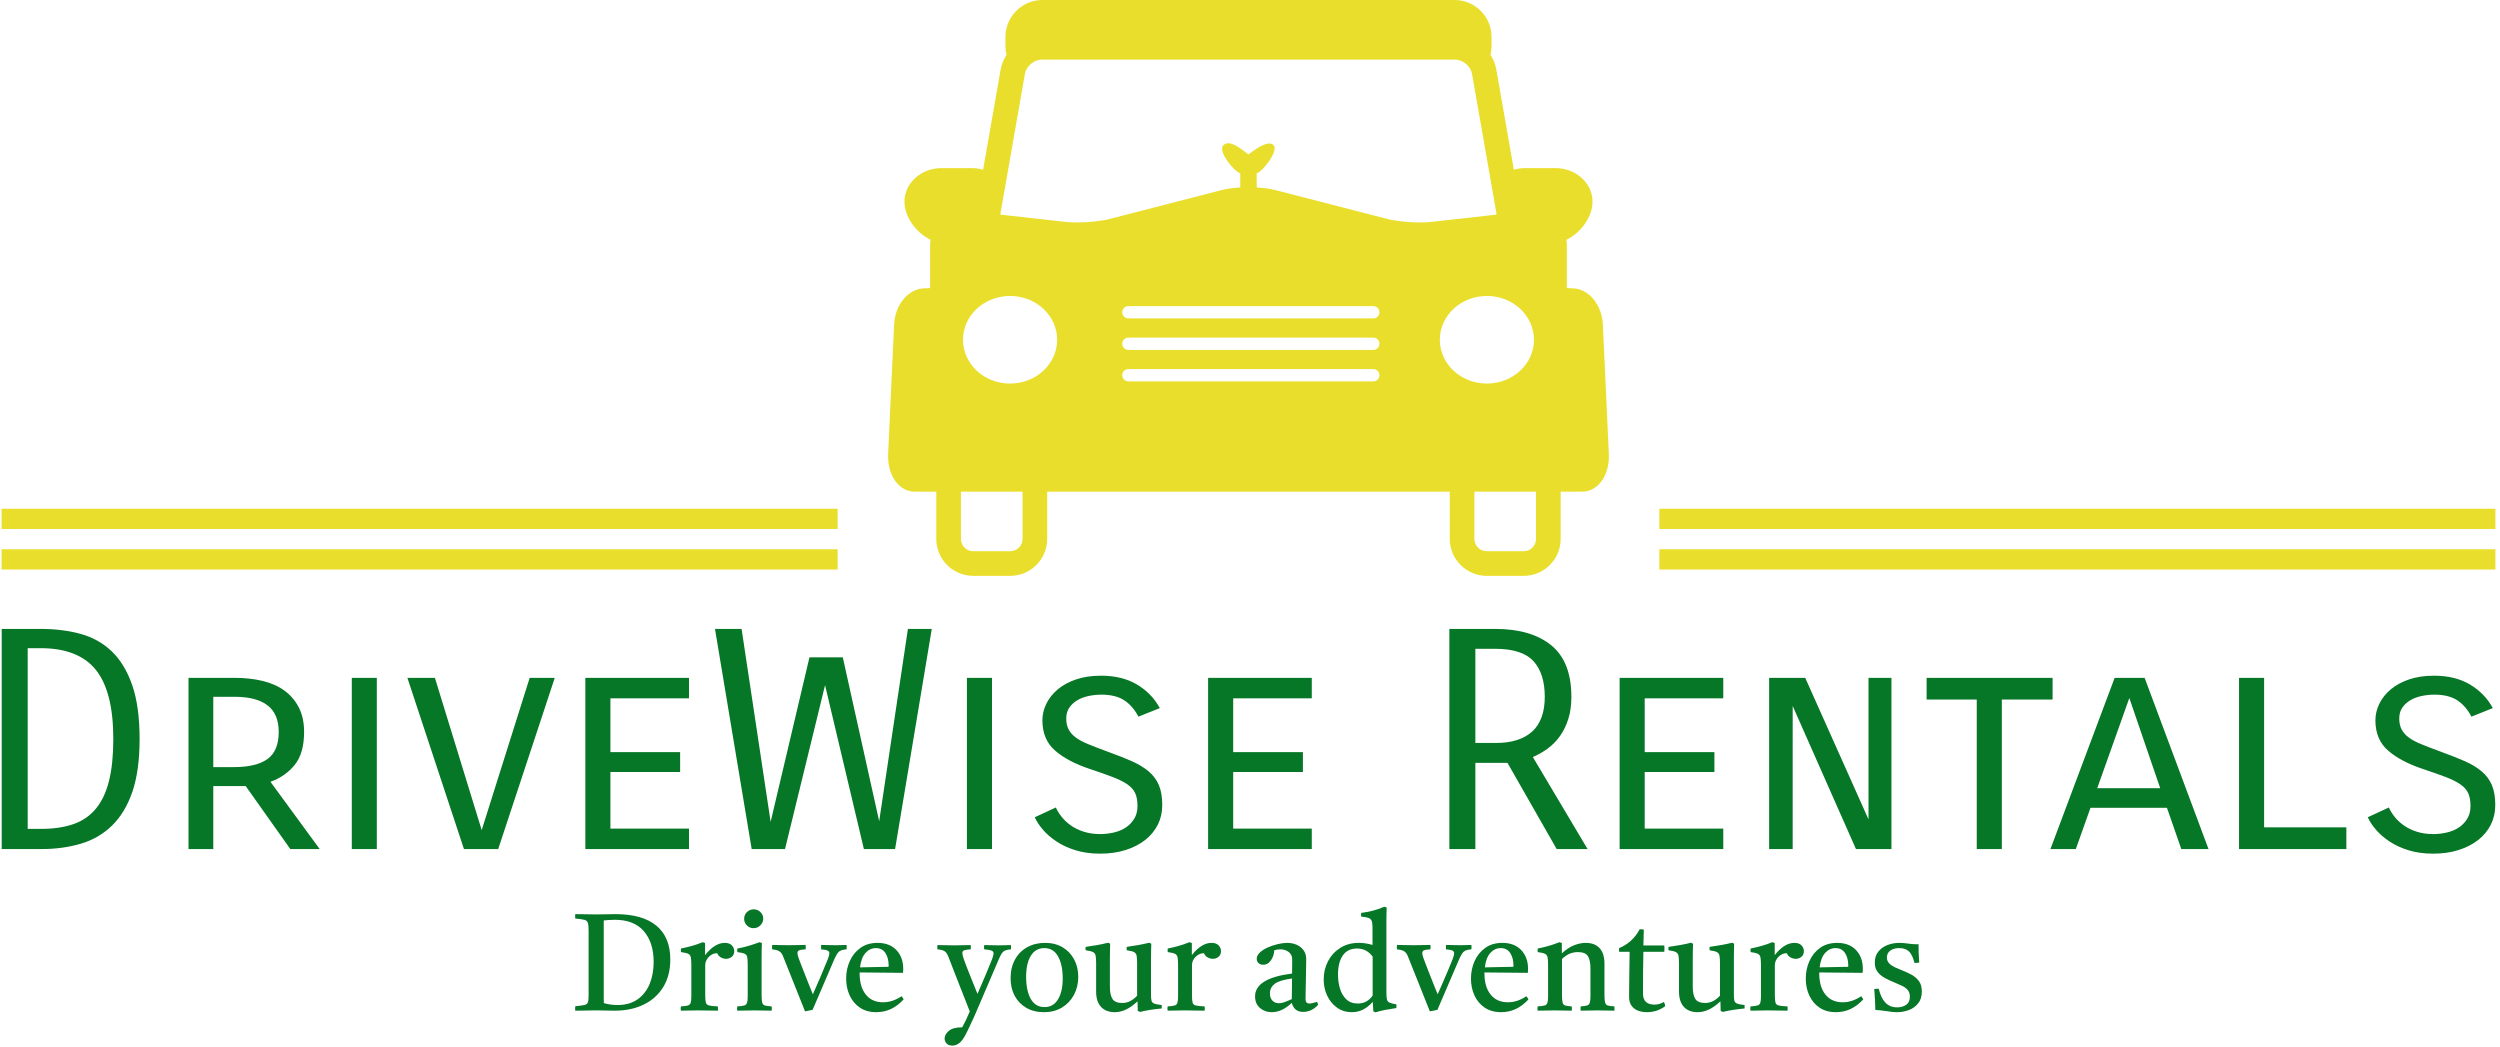 <svg xmlns="http://www.w3.org/2000/svg" version="1.1" xmlns:xlink="http://www.w3.org/1999/xlink" xmlns:svgjs="http://svgjs.dev/svgjs" width="1500" height="628" viewBox="0 0 1500 628"><g transform="matrix(1,0,0,1,-0.909,-0.321)"><svg viewBox="0 0 396 166" data-background-color="#ffffff" preserveAspectRatio="xMidYMid meet" height="628" width="1500" xmlns="http://www.w3.org/2000/svg" xmlns:xlink="http://www.w3.org/1999/xlink"><g id="tight-bounds" transform="matrix(1,0,0,1,0.24,0.085)"><svg viewBox="0 0 395.52 165.83" height="165.83" width="395.52"><g><svg viewBox="0 0 395.52 165.83" height="165.83" width="395.52"><g transform="matrix(1,0,0,1,0,99.745)"><svg viewBox="0 0 395.52 66.085" height="66.085" width="395.52"><g id="textblocktransform"><svg viewBox="0 0 395.52 66.085" height="66.085" width="395.52" id="textblock"><g><svg viewBox="0 0 395.52 35.643" height="35.643" width="395.52"><g transform="matrix(1,0,0,1,0,0)"><svg width="395.52" viewBox="4.5 -36 407.76 36.75" height="35.643" data-palette-color="#067627"><path d="M4.5-36L10.9-36Q14.45-36 17.43-35.18 20.4-34.35 22.53-32.3 24.65-30.25 25.85-26.78 27.05-23.3 27.05-18L27.05-18Q27.05-12.85 25.88-9.4 24.7-5.95 22.55-3.85 20.4-1.75 17.45-0.88 14.5 0 11 0L11 0 4.5 0 4.5-36ZM10.85-32.85L8.75-32.85 8.75-3.3 10.95-3.3Q14-3.3 16.23-4.08 18.45-4.85 19.9-6.6 21.35-8.35 22.05-11.15 22.75-13.95 22.75-18L22.75-18Q22.75-25.75 19.9-29.3 17.05-32.85 10.85-32.85L10.85-32.85ZM56.5 0L51.7 0 44.4-10.3 39.1-10.3 39.1 0 35.05 0 35.05-28 42.5-28Q45.05-28 47.15-27.5 49.25-27 50.75-25.9 52.25-24.8 53.1-23.13 53.95-21.45 53.95-19.15L53.95-19.15Q53.95-15.65 52.4-13.75 50.85-11.85 48.45-11L48.45-11 56.5 0ZM42.6-24.9L39.1-24.9 39.1-13.4 42.4-13.4Q46.15-13.4 47.97-14.73 49.8-16.05 49.8-19.15L49.8-19.15Q49.8-22.1 47.97-23.5 46.15-24.9 42.6-24.9L42.6-24.9ZM61.75-28L65.84-28 65.84 0 61.75 0 61.75-28ZM90.84-28L94.94-28 85.69 0 80.09 0 70.84-28 75.34-28 82.99-3.1 90.84-28ZM115.44-15.85L115.44-12.6 104.04-12.6 104.04-3.35 116.89-3.35 116.89 0 99.94 0 99.94-28 116.89-28 116.89-24.65 104.04-24.65 104.04-15.85 115.44-15.85ZM152.69-36L156.59-36 150.59 0 145.49 0 139.14-26.8 132.59 0 127.14 0 121.14-36 125.49-36 130.24-4.45 136.59-31.35 142.04-31.35 147.99-4.55 152.69-36ZM162.34-28L166.44-28 166.44 0 162.34 0 162.34-28ZM173.43-5.2L176.88-6.8Q177.18-6.1 177.78-5.33 178.38-4.55 179.28-3.9 180.18-3.25 181.41-2.85 182.63-2.45 184.13-2.45L184.13-2.45Q185.23-2.45 186.33-2.7 187.43-2.95 188.28-3.5 189.13-4.05 189.68-4.93 190.23-5.8 190.23-7.05L190.23-7.05Q190.23-8.3 189.86-9.13 189.48-9.95 188.58-10.58 187.68-11.2 186.18-11.78 184.68-12.35 182.43-13.1L182.43-13.1Q178.83-14.3 176.76-16.1 174.68-17.9 174.68-21.05L174.68-21.05Q174.68-22.45 175.33-23.78 175.98-25.1 177.21-26.13 178.43-27.15 180.21-27.75 181.98-28.35 184.28-28.35L184.28-28.35Q187.73-28.35 190.16-26.9 192.58-25.45 193.88-23.05L193.88-23.05 190.38-21.65Q189.48-23.4 188.06-24.33 186.63-25.25 184.38-25.25L184.38-25.25Q183.28-25.25 182.23-25.03 181.18-24.8 180.38-24.33 179.58-23.85 179.08-23.13 178.58-22.4 178.58-21.35L178.58-21.35Q178.58-20.3 178.96-19.58 179.33-18.85 180.13-18.25 180.93-17.65 182.23-17.13 183.53-16.6 185.43-15.9L185.43-15.9Q187.63-15.1 189.28-14.38 190.93-13.65 192.06-12.7 193.18-11.75 193.73-10.45 194.28-9.15 194.28-7.2L194.28-7.2Q194.28-5.45 193.56-4 192.83-2.55 191.51-1.5 190.18-0.45 188.31 0.15 186.43 0.75 184.13 0.75L184.13 0.75Q181.88 0.75 180.11 0.2 178.33-0.35 177.01-1.23 175.68-2.1 174.78-3.15 173.88-4.2 173.43-5.2L173.43-5.2ZM217.28-15.85L217.28-12.6 205.88-12.6 205.88-3.35 218.73-3.35 218.73 0 201.78 0 201.78-28 218.73-28 218.73-24.65 205.88-24.65 205.88-15.85 217.28-15.85ZM263.83 0L258.78 0 250.73-14.1 245.48-14.1 245.48 0 241.23 0 241.23-36 248.73-36Q254.58-36 257.88-33.33 261.18-30.65 261.18-24.9L261.18-24.9Q261.18-22.85 260.68-21.28 260.18-19.7 259.33-18.5 258.48-17.3 257.33-16.45 256.18-15.6 254.88-15.05L254.88-15.05 263.83 0ZM248.68-32.75L245.48-32.75 245.48-17.35 248.83-17.35Q252.73-17.35 254.78-19.23 256.83-21.1 256.83-24.9L256.83-24.9Q256.83-28.7 254.98-30.73 253.13-32.75 248.68-32.75L248.68-32.75ZM284.57-15.85L284.57-12.6 273.17-12.6 273.17-3.35 286.02-3.35 286.02 0 269.07 0 269.07-28 286.02-28 286.02-24.65 273.17-24.65 273.17-15.85 284.57-15.85ZM309.77-28L313.52-28 313.52 0 307.72 0 297.37-23.4 297.37 0 293.52 0 293.52-28 299.42-28 309.77-4.85 309.77-28ZM339.87-28L339.87-24.45 331.57-24.45 331.57 0 327.47 0 327.47-24.45 319.27-24.45 319.27-28 339.87-28ZM365.37 0L360.92 0 358.57-6.75 346.07-6.75 343.67 0 339.52 0 350.02-28 354.92-28 365.37 0ZM352.42-24.7L347.17-9.95 357.47-9.95 352.42-24.7ZM370.36-28L374.46-28 374.46-3.55 387.91-3.55 387.91 0 370.36 0 370.36-28ZM391.41-5.2L394.86-6.8Q395.16-6.1 395.76-5.33 396.36-4.55 397.26-3.9 398.16-3.25 399.39-2.85 400.61-2.45 402.11-2.45L402.11-2.45Q403.21-2.45 404.31-2.7 405.41-2.95 406.26-3.5 407.11-4.05 407.66-4.93 408.21-5.8 408.21-7.05L408.21-7.05Q408.21-8.3 407.84-9.13 407.46-9.95 406.56-10.58 405.66-11.2 404.16-11.78 402.66-12.35 400.41-13.1L400.41-13.1Q396.81-14.3 394.74-16.1 392.66-17.9 392.66-21.05L392.66-21.05Q392.66-22.45 393.31-23.78 393.96-25.1 395.19-26.13 396.41-27.15 398.19-27.75 399.96-28.35 402.26-28.35L402.26-28.35Q405.71-28.35 408.14-26.9 410.56-25.45 411.86-23.05L411.86-23.05 408.36-21.65Q407.46-23.4 406.04-24.33 404.61-25.25 402.36-25.25L402.36-25.25Q401.26-25.25 400.21-25.03 399.16-24.8 398.36-24.33 397.56-23.85 397.06-23.13 396.56-22.4 396.56-21.35L396.56-21.35Q396.56-20.3 396.94-19.58 397.31-18.85 398.11-18.25 398.91-17.65 400.21-17.13 401.51-16.6 403.41-15.9L403.41-15.9Q405.61-15.1 407.26-14.38 408.91-13.65 410.04-12.7 411.16-11.75 411.71-10.45 412.26-9.15 412.26-7.2L412.26-7.2Q412.26-5.45 411.54-4 410.81-2.55 409.49-1.5 408.16-0.45 406.29 0.15 404.41 0.75 402.11 0.75L402.11 0.75Q399.86 0.75 398.09 0.2 396.31-0.35 394.99-1.23 393.66-2.1 392.76-3.15 391.86-4.2 391.41-5.2L391.41-5.2Z" opacity="1" transform="matrix(1,0,0,1,0,0)" fill="#067627" class="wordmark-text-0" data-fill-palette-color="primary" id="text-0"></path></svg></g></svg></g><g transform="matrix(1,0,0,1,90.959,44.058)"><svg viewBox="0 0 213.602 22.028" height="22.028" width="213.602"><g transform="matrix(1,0,0,1,0,0)"><svg width="213.602" viewBox="1.6 -37.75 489.65 50.5" height="22.028" data-palette-color="#067627"><path d="M9.4-34.95L9.4-34.95Q10.95-34.95 12.95-35 14.95-35.05 16.25-35.05L16.25-35.05Q26.1-35.05 31.15-30.85 36.2-26.65 36.2-18.6L36.2-18.6Q36.2-12.7 33.63-8.53 31.05-4.35 26.5-2.15 21.95 0.05 16.05 0.05L16.05 0.05Q15.35 0.05 14.1 0.03 12.85 0 11.55-0.03 10.25-0.05 9.35-0.05L9.35-0.05Q8.55-0.05 7.1-0.03 5.65 0 4.15 0.03 2.65 0.05 1.65 0.05L1.65 0.05Q1.55-0.7 1.65-1.55L1.65-1.55Q4-1.8 5-2.02 6-2.25 6.25-3 6.5-3.75 6.5-5.55L6.5-5.55 6.5-28.8Q6.5-30.9 6.25-31.8 6-32.7 4.98-32.98 3.95-33.25 1.65-33.45L1.65-33.45Q1.55-34.2 1.65-35.05L1.65-35.05Q2.7-35.05 4.15-35.02 5.6-35 7.03-34.98 8.45-34.95 9.4-34.95ZM12-32.75L12-32.75 12-6.2Q12-4.95 12-4.1 12-3.25 12.05-2.7L12.05-2.7Q14.45-2 17-2L17-2Q21.35-2 24.28-4.05 27.2-6.1 28.68-9.65 30.15-13.2 30.15-17.7L30.15-17.7Q30.15-24.7 26.58-28.85 23-33 16-33L16-33Q14.75-33 13.63-32.9 12.5-32.8 12-32.75ZM40.05 0.05L40.05 0.05Q39.9-0.75 40.05-1.5L40.05-1.5Q41.75-1.6 42.55-1.83 43.35-2.05 43.6-2.8 43.85-3.55 43.85-5.2L43.85-5.2 43.85-16.4Q43.85-18.35 43.67-19.3 43.5-20.25 42.72-20.63 41.95-21 40.1-21.25L40.1-21.25Q39.95-21.95 40.1-22.55L40.1-22.55Q42.1-22.95 44-23.48 45.9-24 48-24.85L48-24.85 48.85-24.55 48.85-20.15Q52.35-24.6 56-24.6L56-24.6Q57.75-24.6 58.6-23.68 59.45-22.75 59.45-21.6L59.45-21.6Q59.45-20.25 58.55-19.53 57.65-18.8 56.5-18.8L56.5-18.8Q55.55-18.8 54.62-19.3 53.7-19.8 53.25-20.85L53.25-20.85Q51.55-20.85 50.22-19.53 48.9-18.2 48.9-16.45L48.9-16.45 48.9-5.7Q48.9-3.75 49.12-2.9 49.35-2.05 50.32-1.83 51.3-1.6 53.5-1.5L53.5-1.5Q53.6-0.8 53.5 0.05L53.5 0.05Q51.8 0.05 50 0 48.2-0.05 46.3-0.05L46.3-0.05Q44.45-0.05 43.02 0 41.6 0.05 40.05 0.05ZM73.05 0.05L73.05 0.05Q71.65 0.05 70.15 0 68.65-0.05 66.9-0.05L66.9-0.05Q65.3-0.05 63.67 0 62.05 0.05 60.55 0.05L60.55 0.05Q60.4-0.75 60.55-1.5L60.55-1.5Q62.25-1.6 63.05-1.83 63.85-2.05 64.1-2.8 64.35-3.55 64.35-5.2L64.35-5.2 64.35-16.4Q64.35-18.35 64.2-19.3 64.05-20.25 63.27-20.63 62.5-21 60.6-21.25L60.6-21.25Q60.45-21.95 60.6-22.55L60.6-22.55Q62.8-22.95 64.8-23.55 66.8-24.15 68.65-24.85L68.65-24.85 69.5-24.55Q69.45-23 69.42-21.65 69.4-20.3 69.4-19.1L69.4-19.1 69.4-5.7Q69.4-3.75 69.62-2.9 69.85-2.05 70.62-1.83 71.4-1.6 73.05-1.5L73.05-1.5Q73.2-0.75 73.05 0.05ZM63.05-33.35L63.05-33.35Q63.05-34.8 64.07-35.8 65.1-36.8 66.55-36.8L66.55-36.8Q67.95-36.8 68.97-35.8 70-34.8 70-33.4L70-33.4Q70-32.1 69-31.03 68-29.95 66.45-29.95L66.45-29.95Q65.05-29.95 64.05-30.95 63.05-31.95 63.05-33.35ZM95.99-19L87.94-0.25 85.19 0.3 77.39-19.25Q76.99-20.35 76.54-20.93 76.09-21.5 75.37-21.8 74.64-22.1 73.24-22.25L73.24-22.25Q73.14-22.95 73.24-23.85L73.24-23.85Q74.69-23.85 76.27-23.8 77.84-23.75 79.39-23.75L79.39-23.75Q80.84-23.75 82.54-23.8 84.24-23.85 85.39-23.85L85.39-23.85Q85.54-23.05 85.39-22.25L85.39-22.25Q83.69-22.15 83.07-21.9 82.44-21.65 82.44-20.85L82.44-20.85Q82.44-20.45 82.62-19.85 82.79-19.25 82.94-18.85L82.94-18.85Q83.09-18.45 83.54-17.25 83.99-16.05 84.62-14.48 85.24-12.9 85.89-11.23 86.54-9.55 87.12-8.15 87.69-6.75 88.04-5.9L88.04-5.9Q89.09-8.3 90.57-11.7 92.04-15.1 93.44-18.6L93.44-18.6Q93.69-19.3 93.87-19.88 94.04-20.45 94.04-20.8L94.04-20.8Q94.04-21.5 93.39-21.8 92.74-22.1 91.04-22.25L91.04-22.25Q90.99-23.05 91.04-23.85L91.04-23.85Q92.34-23.85 93.52-23.8 94.69-23.75 96.34-23.75L96.34-23.75Q97.09-23.75 97.77-23.78 98.44-23.8 100.29-23.85L100.29-23.85Q100.39-23 100.29-22.25L100.29-22.25Q98.19-22.1 97.44-21.33 96.69-20.55 95.99-19L95.99-19ZM111.14 0.6L111.14 0.6Q107.59 0.6 105.14-1.05 102.69-2.7 101.42-5.48 100.14-8.25 100.14-11.6L100.14-11.6Q100.14-15.05 101.47-18 102.79-20.95 105.34-22.78 107.89-24.6 111.54-24.6L111.54-24.6Q115.94-24.6 118.42-21.98 120.89-19.35 120.89-15.2L120.89-15.2Q120.89-14.7 120.87-14.33 120.84-13.95 120.79-13.7L120.79-13.7 105.04-13.85Q105.04-13.65 105.04-13.5L105.04-13.5Q105.04-8.6 107.29-5.8 109.54-3 113.59-3L113.59-3Q116.99-3 120.29-5.2L120.29-5.2Q120.79-4.6 121.04-4.05L121.04-4.05Q116.79 0.6 111.14 0.6ZM105.19-15.7L105.19-15.7 115.54-15.9Q115.59-16 115.59-16.18 115.59-16.35 115.59-16.4L115.59-16.4Q115.59-19.1 114.42-20.9 113.24-22.7 110.94-22.7L110.94-22.7Q108.79-22.7 107.19-20.95 105.59-19.2 105.19-15.7ZM138.74 12.75L138.74 12.75Q137.39 12.75 136.66 11.98 135.94 11.2 135.94 10.15L135.94 10.15Q135.94 8.75 137.44 7.43 138.94 6.1 142.34 6.1L142.34 6.1Q142.99 4.95 143.61 3.63 144.24 2.3 145.09 0.35L145.09 0.35Q144.54-1.05 143.69-3.25 142.84-5.45 141.76-8.13 140.69-10.8 139.59-13.68 138.49-16.55 137.44-19.25L137.44-19.25Q136.84-20.85 136.11-21.45 135.39-22.05 133.34-22.25L133.34-22.25Q133.19-22.95 133.34-23.8L133.34-23.8Q134.79-23.8 136.29-23.75 137.79-23.7 139.39-23.7L139.39-23.7Q140.84-23.7 142.54-23.75 144.24-23.8 145.44-23.8L145.44-23.8Q145.54-23.05 145.44-22.25L145.44-22.25Q143.74-22.15 143.06-21.9 142.39-21.65 142.39-20.9L142.39-20.9Q142.39-20.2 142.89-18.75L142.89-18.75Q144.19-15.2 145.41-12.2 146.64-9.2 147.89-6.05L147.89-6.05Q149.49-9.7 150.71-12.6 151.94-15.5 153.19-18.65L153.19-18.65Q153.74-20.1 153.74-20.8L153.74-20.8Q153.74-21.5 152.99-21.8 152.24-22.1 150.34-22.25L150.34-22.25Q150.19-23.05 150.34-23.8L150.34-23.8Q151.59-23.8 152.91-23.75 154.24-23.7 155.74-23.7L155.74-23.7Q156.74-23.7 157.91-23.75 159.09-23.8 160.04-23.8L160.04-23.8Q160.19-23.05 160.04-22.25L160.04-22.25Q157.94-22.1 157.19-21.33 156.44-20.55 155.79-19L155.79-19 147.24 0.95Q146.99 1.55 146.34 2.98 145.69 4.4 144.96 5.93 144.24 7.45 143.74 8.45L143.74 8.45Q142.49 10.9 141.29 11.83 140.09 12.75 138.74 12.75ZM172.03 0.6L172.03 0.6Q168.38 0.6 165.66-0.98 162.93-2.55 161.43-5.33 159.93-8.1 159.93-11.7L159.93-11.7Q159.93-15.6 161.51-18.5 163.08-21.4 165.93-23 168.78-24.6 172.48-24.6L172.48-24.6Q176.13-24.6 178.83-23 181.53-21.4 183.03-18.6 184.53-15.8 184.53-12.25L184.53-12.25Q184.53-8.6 182.96-5.68 181.38-2.75 178.58-1.07 175.78 0.6 172.03 0.6ZM165.58-12.3L165.58-12.3Q165.58-7.2 167.26-4.23 168.93-1.25 172.28-1.25L172.28-1.25Q175.48-1.25 177.18-4.08 178.88-6.9 178.88-11.65L178.88-11.65Q178.88-16.7 177.18-19.7 175.48-22.7 172.23-22.7L172.23-22.7Q169.03-22.7 167.31-19.95 165.58-17.2 165.58-12.3ZM197.83 0.6L197.83 0.6Q194.58 0.6 192.81-1.33 191.03-3.25 191.03-6.9L191.03-6.9 191.03-17Q191.03-18.95 190.86-19.9 190.68-20.85 189.91-21.25 189.13-21.65 187.28-21.9L187.28-21.9Q187.03-22.55 187.28-23.15L187.28-23.15Q189.43-23.45 191.41-23.8 193.38-24.15 195.38-24.65L195.38-24.65 196.13-24.3Q196.08-22.75 196.06-21.38 196.03-20 196.03-18.8L196.03-18.8 196.03-8.7Q196.03-5.7 196.96-4.23 197.88-2.75 200.58-2.75L200.58-2.75Q202.08-2.75 203.41-3.43 204.73-4.1 205.93-5.4L205.93-5.4 205.93-17Q205.93-18.95 205.76-19.9 205.58-20.85 204.81-21.25 204.03-21.65 202.18-21.9L202.18-21.9Q202.03-22.55 202.18-23.15L202.18-23.15Q204.33-23.45 206.31-23.8 208.28-24.15 210.33-24.65L210.33-24.65 211.08-24.3Q211.03-22.75 211.01-21.38 210.98-20 210.98-18.8L210.98-18.8 210.98-5.85Q210.98-4.35 211.16-3.6 211.33-2.85 212.16-2.53 212.98-2.2 214.88-2L214.88-2Q214.93-1.4 214.88-0.75L214.88-0.75Q212.73-0.55 210.78-0.25 208.83 0.05 206.98 0.5L206.98 0.5 206.18 0.15 206.08-3.35Q201.93 0.6 197.83 0.6ZM217.03 0.05L217.03 0.05Q216.88-0.75 217.03-1.5L217.03-1.5Q218.73-1.6 219.53-1.83 220.33-2.05 220.58-2.8 220.83-3.55 220.83-5.2L220.83-5.2 220.83-16.4Q220.83-18.35 220.65-19.3 220.48-20.25 219.7-20.63 218.93-21 217.08-21.25L217.08-21.25Q216.93-21.95 217.08-22.55L217.08-22.55Q219.08-22.95 220.98-23.48 222.88-24 224.98-24.85L224.98-24.85 225.83-24.55 225.83-20.15Q229.33-24.6 232.98-24.6L232.98-24.6Q234.73-24.6 235.58-23.68 236.43-22.75 236.43-21.6L236.43-21.6Q236.43-20.25 235.53-19.53 234.63-18.8 233.48-18.8L233.48-18.8Q232.53-18.8 231.6-19.3 230.68-19.8 230.23-20.85L230.23-20.85Q228.53-20.85 227.2-19.53 225.88-18.2 225.88-16.45L225.88-16.45 225.88-5.7Q225.88-3.75 226.1-2.9 226.33-2.05 227.3-1.83 228.28-1.6 230.48-1.5L230.48-1.5Q230.58-0.8 230.48 0.05L230.48 0.05Q228.78 0.05 226.98 0 225.18-0.05 223.28-0.05L223.28-0.05Q221.43-0.05 220 0 218.58 0.05 217.03 0.05ZM266.32 0.5L266.32 0.5Q263.02 0.5 262.17-2.8L262.17-2.8Q258.62 0.6 254.92 0.6L254.92 0.6Q252.37 0.6 250.6-0.93 248.82-2.45 248.82-5.15L248.82-5.15Q248.82-11.75 262.27-13.45L262.27-13.45Q262.27-14.65 262.3-15.9 262.32-17.15 262.32-18.55L262.32-18.55Q262.32-20.3 261.05-21.28 259.77-22.25 257.97-22.25L257.97-22.25Q256.67-22.25 255.77-21.85L255.77-21.85Q255.77-20.7 255.27-19.5 254.77-18.3 253.9-17.48 253.02-16.65 251.77-16.65L251.77-16.65Q250.67-16.65 250.05-17.28 249.42-17.9 249.42-18.8L249.42-18.8Q249.42-20 250.55-21.08 251.67-22.15 253.42-22.93 255.17-23.7 257.07-24.15 258.97-24.6 260.47-24.6L260.47-24.6Q262.32-24.6 263.9-23.93 265.47-23.25 266.45-21.93 267.42-20.6 267.42-18.65L267.42-18.65Q267.42-17.45 267.37-15.53 267.32-13.6 267.3-11.43 267.27-9.25 267.22-7.3 267.17-5.35 267.17-4.15L267.17-4.15Q267.17-2.55 268.57-2.55L268.57-2.55Q269.47-2.55 271.32-3.15L271.32-3.15Q271.52-2.9 271.6-2.6 271.67-2.3 271.72-2.05L271.72-2.05Q270.47-0.7 269.1-0.1 267.72 0.5 266.32 0.5ZM262.17-4.15L262.17-4.15 262.27-11.65Q257.67-11.05 255.95-9.7 254.22-8.35 254.22-6.25L254.22-6.25Q254.22-4.5 255.15-3.58 256.07-2.65 257.47-2.65L257.47-2.65Q258.37-2.65 259.5-3.05 260.62-3.45 262.17-4.15ZM292.62 0.65L292.62 0.65 291.82 0.3 291.62-3.15Q289.87-1.25 288.05-0.33 286.22 0.6 284.02 0.6L284.02 0.6Q280.92 0.6 278.6-1.07 276.27-2.75 275.02-5.45 273.77-8.15 273.77-11.3L273.77-11.3Q273.77-14.95 275.35-17.95 276.92-20.95 279.8-22.78 282.67-24.6 286.52-24.6L286.52-24.6Q287.67-24.6 288.92-24.43 290.17-24.25 291.52-23.85L291.52-23.85 291.52-30.25Q291.52-31.8 291.22-32.58 290.92-33.35 290.05-33.68 289.17-34 287.42-34.15L287.42-34.15Q287.27-34.8 287.42-35.5L287.42-35.5Q289.42-35.75 291.52-36.27 293.62-36.8 295.82-37.75L295.82-37.75 296.67-37.45Q296.62-36.35 296.6-34.95 296.57-33.55 296.57-31.9L296.57-31.9 296.57-7.1Q296.57-5.2 296.72-4.25 296.87-3.3 297.62-2.93 298.37-2.55 300.17-2.25L300.17-2.25Q300.32-1.6 300.17-0.9L300.17-0.9Q298.17-0.6 296.27-0.25 294.37 0.1 292.62 0.65ZM291.57-5.45L291.57-19.6Q289.42-22.55 285.92-22.55L285.92-22.55Q282.47-22.55 280.72-20.03 278.97-17.5 278.97-13.05L278.97-13.05Q278.97-10.45 279.67-8.05 280.37-5.65 281.97-4.1 283.57-2.55 286.22-2.55L286.22-2.55Q289.57-2.55 291.57-5.45L291.57-5.45ZM323.17-19L315.12-0.25 312.37 0.3 304.57-19.25Q304.17-20.35 303.72-20.93 303.27-21.5 302.54-21.8 301.82-22.1 300.42-22.25L300.42-22.25Q300.32-22.95 300.42-23.85L300.42-23.85Q301.87-23.85 303.44-23.8 305.02-23.75 306.57-23.75L306.57-23.75Q308.02-23.75 309.72-23.8 311.42-23.85 312.57-23.85L312.57-23.85Q312.72-23.05 312.57-22.25L312.57-22.25Q310.87-22.15 310.24-21.9 309.62-21.65 309.62-20.85L309.62-20.85Q309.62-20.45 309.79-19.85 309.97-19.25 310.12-18.85L310.12-18.85Q310.27-18.45 310.72-17.25 311.17-16.05 311.79-14.48 312.42-12.9 313.07-11.23 313.72-9.55 314.29-8.15 314.87-6.75 315.22-5.9L315.22-5.9Q316.27-8.3 317.74-11.7 319.22-15.1 320.62-18.6L320.62-18.6Q320.87-19.3 321.04-19.88 321.22-20.45 321.22-20.8L321.22-20.8Q321.22-21.5 320.57-21.8 319.92-22.1 318.22-22.25L318.22-22.25Q318.17-23.05 318.22-23.85L318.22-23.85Q319.52-23.85 320.69-23.8 321.87-23.75 323.52-23.75L323.52-23.75Q324.27-23.75 324.94-23.78 325.62-23.8 327.47-23.85L327.47-23.85Q327.57-23 327.47-22.25L327.47-22.25Q325.37-22.1 324.62-21.33 323.87-20.55 323.17-19L323.17-19ZM338.32 0.6L338.32 0.6Q334.77 0.6 332.32-1.05 329.87-2.7 328.59-5.48 327.32-8.25 327.32-11.6L327.32-11.6Q327.32-15.05 328.64-18 329.97-20.95 332.52-22.78 335.07-24.6 338.72-24.6L338.72-24.6Q343.12-24.6 345.59-21.98 348.07-19.35 348.07-15.2L348.07-15.2Q348.07-14.7 348.04-14.33 348.02-13.95 347.97-13.7L347.97-13.7 332.22-13.85Q332.22-13.65 332.22-13.5L332.22-13.5Q332.22-8.6 334.47-5.8 336.72-3 340.77-3L340.77-3Q344.17-3 347.47-5.2L347.47-5.2Q347.97-4.6 348.22-4.05L348.22-4.05Q343.97 0.6 338.32 0.6ZM332.37-15.7L332.37-15.7 342.72-15.9Q342.77-16 342.77-16.18 342.77-16.35 342.77-16.4L342.77-16.4Q342.77-19.1 341.59-20.9 340.42-22.7 338.12-22.7L338.12-22.7Q335.97-22.7 334.37-20.95 332.77-19.2 332.37-15.7ZM367.21 0.05L367.21 0.05Q367.11-0.75 367.21-1.5L367.21-1.5Q368.76-1.6 369.51-1.83 370.26-2.05 370.51-2.8 370.76-3.55 370.76-5.2L370.76-5.2 370.76-15.3Q370.76-18.3 369.84-19.78 368.91-21.25 366.16-21.25L366.16-21.25Q364.71-21.25 363.36-20.73 362.01-20.2 360.41-18.75L360.41-18.75 360.41-5.7Q360.41-3.75 360.64-2.9 360.86-2.05 361.61-1.83 362.36-1.6 363.96-1.5L363.96-1.5Q364.06-0.75 363.96 0.05L363.96 0.05Q362.56 0.05 361.04 0 359.51-0.05 357.76-0.05L357.76-0.05Q356.16-0.05 354.61 0 353.06 0.05 351.56 0.05L351.56 0.05Q351.41-0.75 351.56-1.5L351.56-1.5Q353.26-1.6 354.06-1.83 354.86-2.05 355.11-2.8 355.36-3.55 355.36-5.2L355.36-5.2 355.36-16.4Q355.36-18.35 355.19-19.3 355.01-20.25 354.24-20.63 353.46-21 351.61-21.25L351.61-21.25Q351.46-21.95 351.61-22.55L351.61-22.55Q355.91-23.4 359.51-24.85L359.51-24.85 360.36-24.55 360.36-20.8Q362.66-22.9 364.86-23.75 367.06-24.6 369.06-24.6L369.06-24.6Q372.36-24.6 374.11-22.65 375.86-20.7 375.86-17.05L375.86-17.05 375.86-5.7Q375.86-3.75 376.09-2.9 376.31-2.05 377.06-1.83 377.81-1.6 379.46-1.5L379.46-1.5Q379.56-0.75 379.46 0.05L379.46 0.05Q377.96 0.05 376.54 0 375.11-0.05 373.21-0.05L373.21-0.05Q371.36-0.05 369.99 0 368.61 0.05 367.21 0.05ZM391.31 0.6L391.31 0.6Q388.31 0.6 386.56-0.83 384.81-2.25 384.81-4.95L384.81-4.95Q384.81-9.35 384.89-13.45 384.96-17.55 385.01-21.35L385.01-21.35 381.21-21.35Q381.06-22.1 381.21-22.7L381.21-22.7Q386.16-24.8 388.66-29.55L388.66-29.55Q389.06-29.55 389.46-29.53 389.86-29.5 390.16-29.45L390.16-29.45Q390.11-28.15 390.09-26.7 390.06-25.25 390.01-23.65L390.01-23.65 397.61-23.65Q397.76-22.55 397.61-21.35L397.61-21.35 390.01-21.35Q389.91-17.85 389.89-13.98 389.86-10.1 389.86-6.2L389.86-6.2Q389.86-2.15 394.06-2.15L394.06-2.15Q395.86-2.15 397.41-3.1L397.41-3.1Q397.86-2.5 397.96-1.6L397.96-1.6Q395.01 0.6 391.31 0.6ZM409.76 0.6L409.76 0.6Q406.51 0.6 404.73-1.33 402.96-3.25 402.96-6.9L402.96-6.9 402.96-17Q402.96-18.95 402.78-19.9 402.61-20.85 401.83-21.25 401.06-21.65 399.21-21.9L399.21-21.9Q398.96-22.55 399.21-23.15L399.21-23.15Q401.36-23.45 403.33-23.8 405.31-24.15 407.31-24.65L407.31-24.65 408.06-24.3Q408.01-22.75 407.98-21.38 407.96-20 407.96-18.8L407.96-18.8 407.96-8.7Q407.96-5.7 408.88-4.23 409.81-2.75 412.51-2.75L412.51-2.75Q414.01-2.75 415.33-3.43 416.66-4.1 417.86-5.4L417.86-5.4 417.86-17Q417.86-18.95 417.68-19.9 417.51-20.85 416.73-21.25 415.96-21.65 414.11-21.9L414.11-21.9Q413.96-22.55 414.11-23.15L414.11-23.15Q416.26-23.45 418.23-23.8 420.21-24.15 422.26-24.65L422.26-24.65 423.01-24.3Q422.96-22.75 422.93-21.38 422.91-20 422.91-18.8L422.91-18.8 422.91-5.85Q422.91-4.35 423.08-3.6 423.26-2.85 424.08-2.53 424.91-2.2 426.81-2L426.81-2Q426.86-1.4 426.81-0.75L426.81-0.75Q424.66-0.55 422.71-0.25 420.76 0.05 418.91 0.5L418.91 0.5 418.11 0.15 418.01-3.35Q413.86 0.6 409.76 0.6ZM428.96 0.05L428.96 0.05Q428.81-0.75 428.96-1.5L428.96-1.5Q430.66-1.6 431.46-1.83 432.26-2.05 432.51-2.8 432.76-3.55 432.76-5.2L432.76-5.2 432.76-16.4Q432.76-18.35 432.58-19.3 432.41-20.25 431.63-20.63 430.86-21 429.01-21.25L429.01-21.25Q428.86-21.95 429.01-22.55L429.01-22.55Q431.01-22.95 432.91-23.48 434.81-24 436.91-24.85L436.91-24.85 437.76-24.55 437.76-20.15Q441.26-24.6 444.91-24.6L444.91-24.6Q446.66-24.6 447.51-23.68 448.36-22.75 448.36-21.6L448.36-21.6Q448.36-20.25 447.46-19.53 446.56-18.8 445.41-18.8L445.41-18.8Q444.46-18.8 443.53-19.3 442.61-19.8 442.16-20.85L442.16-20.85Q440.46-20.85 439.13-19.53 437.81-18.2 437.81-16.45L437.81-16.45 437.81-5.7Q437.81-3.75 438.03-2.9 438.26-2.05 439.23-1.83 440.21-1.6 442.41-1.5L442.41-1.5Q442.51-0.8 442.41 0.05L442.41 0.05Q440.71 0.05 438.91 0 437.11-0.05 435.21-0.05L435.21-0.05Q433.36-0.05 431.93 0 430.51 0.05 428.96 0.05ZM460.05 0.6L460.05 0.6Q456.5 0.6 454.05-1.05 451.6-2.7 450.33-5.48 449.05-8.25 449.05-11.6L449.05-11.6Q449.05-15.05 450.38-18 451.7-20.95 454.25-22.78 456.8-24.6 460.45-24.6L460.45-24.6Q464.85-24.6 467.33-21.98 469.8-19.35 469.8-15.2L469.8-15.2Q469.8-14.7 469.78-14.33 469.75-13.95 469.7-13.7L469.7-13.7 453.95-13.85Q453.95-13.65 453.95-13.5L453.95-13.5Q453.95-8.6 456.2-5.8 458.45-3 462.5-3L462.5-3Q465.9-3 469.2-5.2L469.2-5.2Q469.7-4.6 469.95-4.05L469.95-4.05Q465.7 0.6 460.05 0.6ZM454.1-15.7L454.1-15.7 464.45-15.9Q464.5-16 464.5-16.18 464.5-16.35 464.5-16.4L464.5-16.4Q464.5-19.1 463.33-20.9 462.15-22.7 459.85-22.7L459.85-22.7Q457.7-22.7 456.1-20.95 454.5-19.2 454.1-15.7ZM475.6-7.9L475.6-7.9Q476.35-4.6 478-2.88 479.65-1.15 482.25-1.15L482.25-1.15Q484.2-1.15 485.55-2.08 486.9-3 486.9-5L486.9-5Q486.9-6.5 486.18-7.4 485.45-8.3 484.18-8.93 482.9-9.55 481.3-10.2L481.3-10.2Q479.45-10.95 477.83-11.83 476.2-12.7 475.18-14.03 474.15-15.35 474.15-17.45L474.15-17.45Q474.15-19.85 475.43-21.43 476.7-23 478.73-23.8 480.75-24.6 483.05-24.6L483.05-24.6Q484.2-24.6 485.35-24.45 486.5-24.3 486.6-24.3L486.6-24.3Q487.6-24.15 488.45-24.13 489.3-24.1 489.35-24.1L489.35-24.1Q489.4-24.1 489.58-24.1 489.75-24.1 490.05-24.15L490.05-24.15Q490.05-22.55 490.1-20.9 490.15-19.25 490.3-17.4L490.3-17.4Q490.25-17.4 490.1-17.4L490.1-17.4Q489.65-17.35 489.28-17.32 488.9-17.3 488.55-17.35L488.55-17.35Q487.9-20.15 486.63-21.43 485.35-22.7 483.05-22.7L483.05-22.7Q481-22.7 479.78-21.8 478.55-20.9 478.55-19.3L478.55-19.3Q478.55-18 479.35-17.18 480.15-16.35 481.3-15.8 482.45-15.25 483.5-14.85L483.5-14.85Q485.45-14.1 487.23-13.18 489-12.25 490.13-10.8 491.25-9.35 491.25-6.9L491.25-6.9Q491.25-4.3 489.93-2.63 488.6-0.95 486.55-0.18 484.5 0.6 482.25 0.6L482.25 0.6Q480.95 0.6 479.68 0.4 478.4 0.2 478.3 0.2L478.3 0.2Q478.2 0.2 477.48 0.1 476.75 0 475.88-0.1 475-0.2 474.35-0.2L474.35-0.2Q474.35-1.75 474.23-3.65 474.1-5.55 473.95-7.85L473.95-7.85Q474.05-7.85 474.2-7.85L474.2-7.85Q474.65-7.9 474.98-7.93 475.3-7.95 475.6-7.9Z" opacity="1" transform="matrix(1,0,0,1,0,0)" fill="#067627" class="slogan-text-1" data-fill-palette-color="secondary" id="text-1"></path></svg></g></svg></g></svg></g></svg></g><g transform="matrix(1,0,0,1,132.6,0)"><svg viewBox="0 0 130.32 91.33" height="91.33" width="130.32"><g><svg version="1.1" xmlns="http://www.w3.org/2000/svg" xmlns:xlink="http://www.w3.org/1999/xlink" x="8" y="0" viewBox="11.855 19.526 76.291 60.949" enable-background="new 0 0 100 100" xml:space="preserve" height="91.33" width="114.32" class="icon-icon-0" data-fill-palette-color="accent" id="icon-0"><path d="M88.141 67.592L87.51 53.891c-0.1-2.158-1.535-3.85-3.27-3.85-0.209 0-0.393-0.013-0.544-0.031v-4.534c0-0.194-0.02-0.381-0.047-0.567 1.591-0.791 2.765-2.46 2.765-4.047 0-1.953-1.756-3.542-3.914-3.542h-3.26c-0.402 0-0.787 0.064-1.151 0.178l-1.86-10.62c-0.098-0.56-0.315-1.084-0.617-1.554 0.073-0.297 0.114-0.607 0.114-0.928v-0.957c0-2.158-1.755-3.913-3.913-3.913H28.188c-2.158 0-3.913 1.755-3.913 3.913v0.957c0 0.32 0.041 0.63 0.114 0.928-0.302 0.47-0.519 0.994-0.618 1.554l-1.86 10.62c-0.364-0.114-0.75-0.178-1.15-0.178H17.5c-2.158 0-3.913 1.589-3.913 3.542 0 1.586 1.174 3.255 2.764 4.047-0.027 0.185-0.046 0.373-0.046 0.567v4.534c-0.152 0.018-0.334 0.031-0.543 0.031-1.735 0-3.171 1.692-3.271 3.85l-0.63 13.701c-0.058 1.271 0.317 2.427 1.029 3.172 0.491 0.516 1.125 0.799 1.784 0.799h2.282v4.999c0 2.158 1.755 3.913 3.913 3.913h3.913c2.158 0 3.913-1.755 3.913-3.913v-4.999h42.609v4.999c0 2.158 1.755 3.913 3.912 3.913h3.914c2.157 0 3.912-1.755 3.912-3.913v-4.999h2.283c0.66 0 1.293-0.283 1.784-0.799C87.823 70.019 88.197 68.862 88.141 67.592zM26.087 76.562c0 0.72-0.585 1.305-1.304 1.305H20.87c-0.719 0-1.304-0.585-1.304-1.305v-4.999h6.521V76.562zM24.766 60.123c-2.752 0-4.983-2.076-4.983-4.637 0-2.56 2.231-4.635 4.983-4.635 2.751 0 4.983 2.075 4.983 4.635C29.749 58.047 27.518 60.123 24.766 60.123zM63.207 59.892H37.29c-0.36 0-0.652-0.292-0.652-0.651 0-0.361 0.292-0.652 0.652-0.652h25.917c0.36 0 0.652 0.291 0.652 0.652C63.859 59.6 63.567 59.892 63.207 59.892zM63.207 56.561H37.29c-0.36 0-0.652-0.293-0.652-0.652 0-0.36 0.292-0.652 0.652-0.652h25.917c0.36 0 0.652 0.292 0.652 0.652C63.859 56.268 63.567 56.561 63.207 56.561zM63.207 53.229H37.29c-0.36 0-0.652-0.292-0.652-0.652 0-0.359 0.292-0.652 0.652-0.652h25.917c0.36 0 0.652 0.293 0.652 0.652C63.859 52.937 63.567 53.229 63.207 53.229zM68.178 43.072c-1.227 0-2.645-0.153-3.529-0.382l-11.797-3.044c-0.56-0.144-1.244-0.24-1.982-0.283v-1.496c0.678-0.199 2.348-2.417 1.794-2.972C52.109 34.341 50.896 35.19 50 35.87c-0.924-0.707-2.04-1.597-2.663-0.974s1.123 2.775 1.793 2.972v1.496c-0.737 0.043-1.422 0.139-1.982 0.283L35.352 42.69c-0.885 0.229-2.304 0.382-3.53 0.382-0.42 0-0.807-0.019-1.118-0.053l-6.958-0.779c0-0.063 0.005-0.129 0.017-0.197l2.578-14.716c0.139-0.794 0.968-1.49 1.774-1.49h43.769c0.806 0 1.635 0.696 1.773 1.49l2.578 14.716c0.012 0.067 0.017 0.133 0.018 0.197l-6.959 0.779C68.984 43.054 68.598 43.072 68.178 43.072zM70.251 55.486c0-2.56 2.231-4.635 4.983-4.635s4.982 2.075 4.982 4.635c0 2.561-2.23 4.637-4.982 4.637S70.251 58.047 70.251 55.486zM80.435 76.562c0 0.72-0.585 1.305-1.304 1.305h-3.914c-0.719 0-1.304-0.585-1.304-1.305v-4.999h6.521V76.562z" fill="#e9de2c" data-fill-palette-color="accent"></path></svg></g></svg></g><g><rect width="132.6" height="3.214" y="87.116" x="262.92" fill="#e9de2c" data-fill-palette-color="accent"></rect><rect width="132.6" height="3.214" y="87.116" x="0" fill="#e9de2c" data-fill-palette-color="accent"></rect><rect width="132.6" height="3.214" y="80.687" x="262.92" fill="#e9de2c" data-fill-palette-color="accent"></rect><rect width="132.6" height="3.214" y="80.687" x="0" fill="#e9de2c" data-fill-palette-color="accent"></rect></g></svg></g><defs></defs></svg><rect width="395.52" height="165.83" fill="none" stroke="none" visibility="hidden"></rect></g></svg></g></svg>